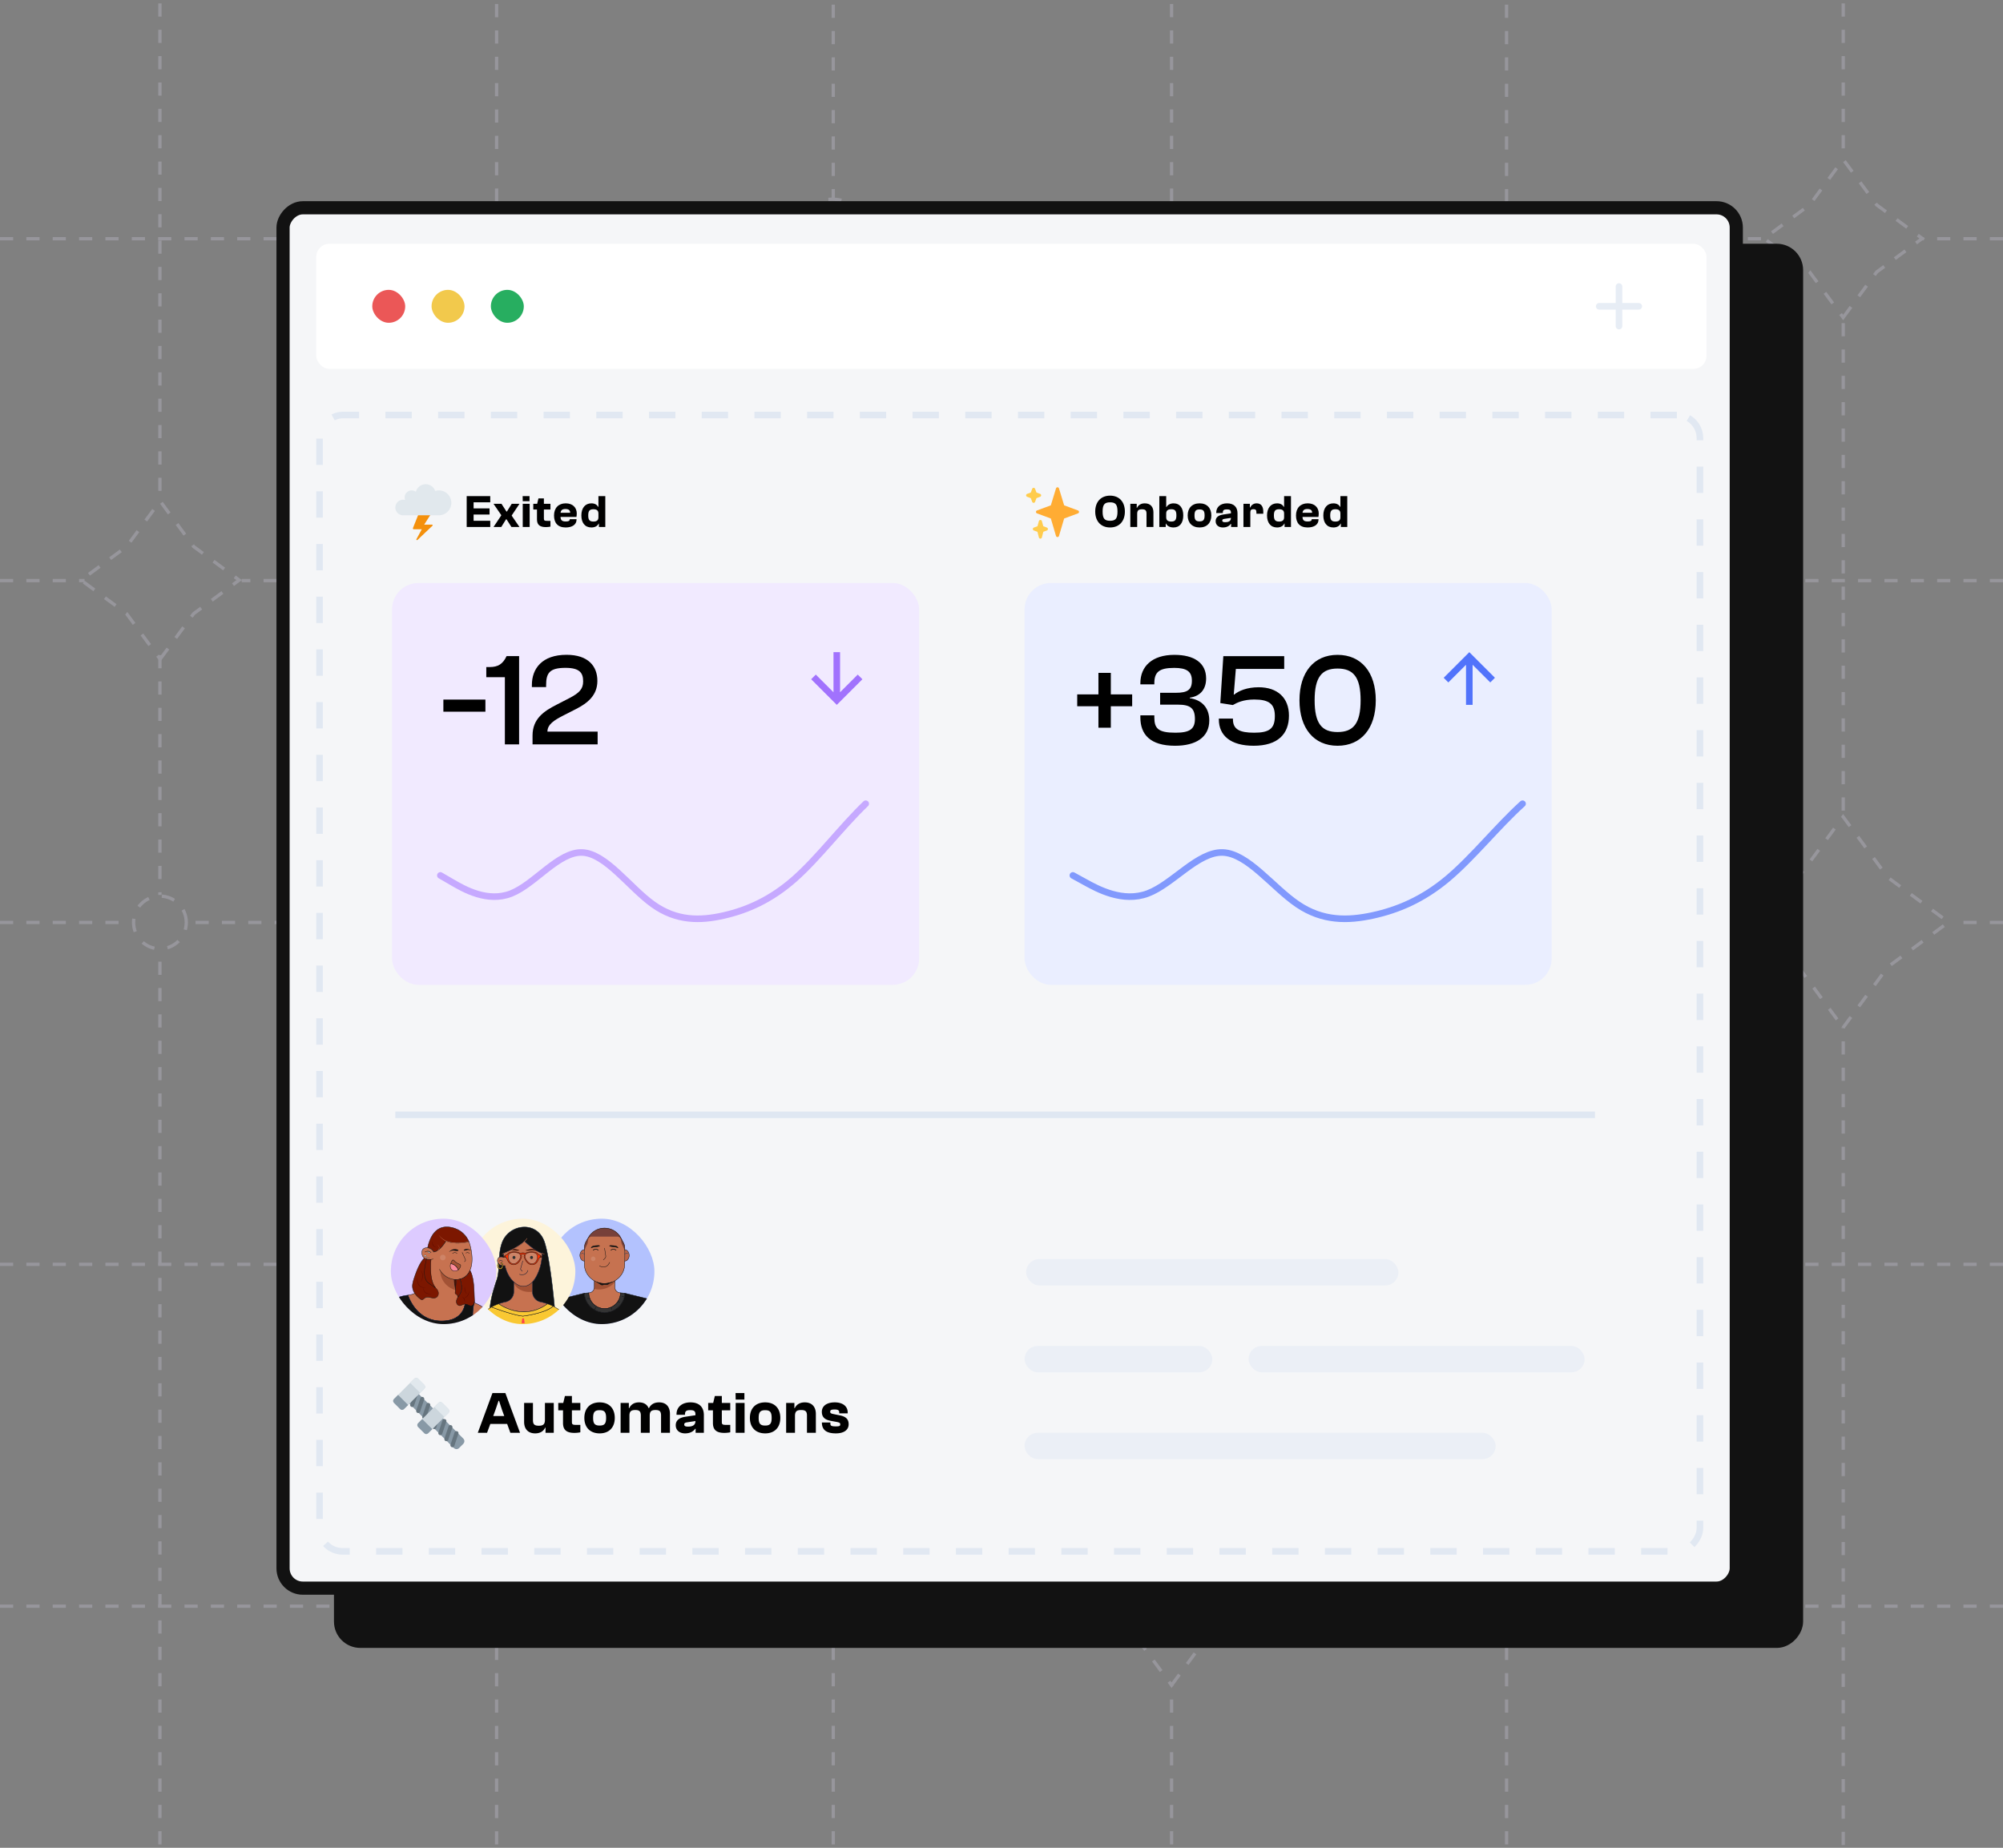 <svg xmlns="http://www.w3.org/2000/svg" xmlns:xlink="http://www.w3.org/1999/xlink" width="608" height="561" fill="none" xmlns:v="https://vecta.io/nano"><rect width="100%" height="100%" fill="#808080" stroke="none"/><style><![CDATA[.B{stroke-linecap:round}.C{stroke-linejoin:round}.D{stroke:#121212}.E{stroke-miterlimit:10}.F{fill:#121212}.G{stroke-width:.12}.H{fill:#fff}.I{stroke:#001432}.J{stroke-width:.121}.K{fill:#c77250}.L{fill:#7c1700}.M{stroke-width:2}.N{stroke-width:.123}.O{fill:#8899a6}.P{fill:#e1e8ed}.Q{fill:#a35235}.R{fill:#f9c833}]]></style><g stroke="#97969c" stroke-dasharray="4 4"><path d="M559.504-30.96v78.64m0 544.473v-280.31m0-65.742V97.883M457.312-30.583l.001 402.045m0 220.516V396.135M355.621-30.772v164.794m0 457.954V510.73m0-293.993V461.13M252.93-30.583V60.16m0 531.811V84.463M150.739-30.77l-.001 373.693m0 249.057V425.995M48.547-30.962v183.828m0 439.102V288.95m0-90.065v72.831"/><path d="M0 487.649h330.227m277.773 0H379.607M0 383.856h112.263m495.737 0H469.346m-278.878 0h254.206M0 176.271h25.672m582.328 0H396.708m-80.708 0H73.358M0 280.063h39.48m568.521 0h-15.322m-65.324 0H57.12M0 72.478h239.558m368.442 0h-25.121m-48.339 0H265.522"/><use xlink:href="#D"/><path d="M559.48 96.396l10.183-13.818 13.817-10.182-13.817-10.182-10.183-13.818-10.182 13.818-13.818 10.182 13.818 10.182 10.182 13.818z"/><use xlink:href="#D" x="-307.019" y="-311.504"/><path d="M559.469 311.979l13.576-18.423 18.424-13.577-18.424-13.576-13.576-18.424-13.577 18.424-18.423 13.576 18.423 13.577 13.577 18.423zM150.754 423.886l16.97-23.03 23.03-16.97-23.03-16.971-16.97-23.029-16.971 23.029-23.029 16.971 23.029 16.97 16.971 23.03zm204.867-207.61l16.971-23.029 23.029-16.971-23.029-16.97-16.971-23.03-16.97 23.03-23.03 16.97 23.03 16.971 16.97 23.029z"/><circle r="12" transform="matrix(1 0 0 -1 457.246 383.856)"/><circle r="8" transform="matrix(1 0 0 -1 48.547 280.063)"/><circle r="12" transform="matrix(1 0 0 -1 252.598 72.478)"/></g><g transform="matrix(-1 0 0 1 543.328 74.001)"><rect x="-2" y="2" width="441.955" height="422.315" rx="6" class="F"/><rect x="-2" y="2" width="441.955" height="422.315" rx="6" stroke-width="4" class="D"/></g><g transform="matrix(-1 0 0 1 525.039 61.082)"><rect x="-2" y="2" width="441.12" height="419.085" rx="6" fill="#f5f6f8"/><rect x="-2" y="2" width="441.12" height="419.085" rx="6" stroke-width="4" class="D"/></g><rect x="96" y="74" width="422" height="38" rx="4" class="H"/><rect x="113" y="88" width="10" height="10" rx="5" fill="#eb5757"/><rect x="131" y="88" width="10" height="10" rx="5" fill="#f2c94c"/><rect x="149" y="88" width="10" height="10" rx="5" fill="#27ae60"/><g fill="#e7edf5"><path d="M492.438 87a1 1 0 1 0-2 0h2zm-2 12a1 1 0 1 0 2 0h-2zm0-12v12h2V87h-2z"/><path d="M497.437 94a1 1 0 1 0 .001-2l-.001 2zm-11.999-2a1 1 0 1 0-.001 2l.001-2zm12 0h-12l-.001 2h12l.001-2z"/></g><rect x="-1" y="1" width="419" height="345" rx="7" transform="matrix(-1 0 0 1 515 125)" fill="#f5f6f8"/><path d="M147.844 435l.99-2.682h5.112l.972 2.682h2.934l-4.446-12.06h-3.924L145.036 435h2.808zm2.556-6.966l.918-2.718h.18l.882 2.718.684 1.872h-3.348l.684-1.872zm12.059 7.146c1.584 0 2.538-.72 3.042-1.764h.09V435h2.502v-9.054h-2.682v5.13c0 1.368-.558 1.782-1.854 1.782-1.35 0-1.782-.45-1.782-1.71v-5.202h-2.682v5.742c0 1.926.99 3.492 3.366 3.492zm11.934-.144a9.52 9.52 0 0 0 1.764-.18v-2.25h-1.116c-1.17 0-1.44-.09-1.44-.882v-3.546h2.556v-2.232h-2.556v-2.106h-2.124l-.504 2.106h-1.512v2.232h1.44v3.852c0 2.142 1.134 3.006 3.492 3.006zm7.627.144c2.898 0 4.59-1.836 4.59-4.698 0-2.88-1.692-4.716-4.59-4.716-2.916 0-4.644 1.836-4.644 4.716 0 2.862 1.728 4.698 4.644 4.698zm0-2.376c-1.476 0-1.98-.576-1.98-2.322 0-1.764.504-2.34 1.98-2.34 1.458 0 1.962.576 1.962 2.34 0 1.746-.504 2.322-1.962 2.322zm9.045 2.196v-5.238c0-1.278.54-1.674 1.764-1.674 1.296 0 1.692.45 1.692 1.71V435h2.7v-5.202c0-1.314.522-1.71 1.746-1.71 1.314 0 1.692.45 1.692 1.71V435h2.7v-5.742c0-1.926-.954-3.492-3.294-3.492-1.674 0-2.574.774-3.078 1.764h-.09c-.45-1.062-1.386-1.764-2.934-1.764s-2.484.738-2.97 1.764h-.108v-1.584h-2.502V435h2.682zm16.901.18c1.674 0 2.592-.738 3.078-1.404h.108V435h2.502v-5.364c0-2.412-1.404-3.87-4.068-3.87-2.556 0-4.23 1.422-4.23 3.582v.198h2.574v-.198c0-.918.432-1.224 1.53-1.224 1.062 0 1.638.198 1.638 1.26v.288l-3.096.468c-1.872.288-2.88 1.152-2.88 2.556 0 1.638 1.242 2.484 2.844 2.484zm-.27-2.7c0-.378.252-.558.81-.648l2.592-.396c0 1.404-1.134 1.692-2.232 1.692-.792 0-1.17-.162-1.17-.648zm12.204 2.556a9.52 9.52 0 0 0 1.764-.18v-2.25h-1.116c-1.17 0-1.44-.09-1.44-.882v-3.546h2.556v-2.232h-2.556v-2.106h-2.124l-.504 2.106h-1.512v2.232h1.44v3.852c0 2.142 1.134 3.006 3.492 3.006zm6.057-10.116v-1.98h-2.682l.036 1.98h2.646zm.054 10.08v-9.054h-2.7V435h2.7zm6.258.18c2.898 0 4.59-1.836 4.59-4.698 0-2.88-1.692-4.716-4.59-4.716-2.916 0-4.644 1.836-4.644 4.716 0 2.862 1.728 4.698 4.644 4.698zm0-2.376c-1.476 0-1.98-.576-1.98-2.322 0-1.764.504-2.34 1.98-2.34 1.458 0 1.962.576 1.962 2.34 0 1.746-.504 2.322-1.962 2.322zm9.044 2.196v-5.13c0-1.368.558-1.782 1.854-1.782 1.368 0 1.782.45 1.782 1.71V435h2.7v-5.742c0-1.926-1.008-3.492-3.366-3.492-1.584 0-2.556.738-3.042 1.764h-.108v-1.584h-2.502V435h2.682zm12.401.18c2.502 0 3.888-1.08 3.888-2.772 0-1.476-.792-2.34-2.7-2.7l-1.656-.342c-1.08-.216-1.242-.342-1.242-.774s.252-.666 1.332-.666c1.152 0 1.404.324 1.404.918v.252h2.574v-.252c0-2.034-1.692-3.078-3.906-3.078-2.574 0-3.942 1.188-3.942 2.862s.972 2.43 2.754 2.754l1.368.252c1.206.216 1.458.324 1.458.81 0 .45-.18.612-1.278.612-1.314 0-1.71-.144-1.71-.81v-.378h-2.574v.054c0 2.196 1.386 3.258 4.23 3.258z" fill="#000"/><path d="M140.605 436.728l-15.494-15.494-2.877 2.877 15.494 15.494c.038.037.375.361.851.361.29 0 .568-.125.804-.361l1.222-1.222c.332-.333.607-1.048 0-1.655z" class="O"/><path d="M137.333 439.389c-.063 0-.129-.01-.193-.032a.61.61 0 0 1-.386-.773l1.222-3.666a.61.61 0 0 1 1.159.386l-1.222 3.667a.61.61 0 0 1-.58.418zm-1.833-1.833a.62.62 0 0 1-.193-.032.61.61 0 0 1-.386-.773l1.222-3.667a.61.61 0 1 1 1.159.387l-1.222 3.667a.61.61 0 0 1-.58.418zm-1.833-1.834a.63.63 0 0 1-.194-.031.61.61 0 0 1-.386-.773l1.222-3.667a.61.61 0 1 1 1.16.387l-1.223 3.666a.61.61 0 0 1-.579.418zm-1.834-1.833c-.063 0-.129-.01-.193-.032a.61.61 0 0 1-.386-.773l1.222-3.666a.61.61 0 0 1 1.159.386l-1.222 3.667a.61.61 0 0 1-.58.418zm-3.055-3.055a.62.62 0 0 1-.193-.032.61.61 0 0 1-.387-.773l1.223-3.667a.61.61 0 1 1 1.159.387l-1.222 3.667a.61.61 0 0 1-.58.418zM126.944 429c-.063 0-.129-.01-.193-.032a.61.61 0 0 1-.386-.773l1.222-3.666a.61.61 0 1 1 1.159.387l-1.222 3.666a.61.61 0 0 1-.58.418zm-1.833-1.833a.62.62 0 0 1-.193-.032.61.61 0 0 1-.386-.773l1.222-3.667a.61.61 0 1 1 1.159.387l-1.222 3.667a.61.61 0 0 1-.58.418z" fill="#66757f"/><path d="M126.944 433.278s-.611-.611 0-1.222l6.112-6.112s.611-.611 1.222 0l1.833 1.834s.611.611 0 1.222L130 435.111s-.611.611-1.222 0l-1.834-1.833z" fill="#ccd6dd"/><use xlink:href="#E" class="O"/><use xlink:href="#F" class="P"/><path d="M119.611 425.945s-.611-.611 0-1.222l6.112-6.112s.611-.611 1.222 0l1.833 1.834s.611.611 0 1.222l-6.111 6.111s-.611.611-1.222 0l-1.834-1.833z" fill="#ccd6dd"/><use xlink:href="#E" x="-7.333" y="-7.333" class="O"/><use xlink:href="#F" x="-7.333" y="-7.333" class="P"/><path stroke="#dfe7f2" d="M120 338.469h364.145" class="M"/><g clip-path="url(#A)"><rect x="166.645" y="370" width="32" height="32" rx="16" fill="#b3c2fe"/><g fill="#bd6446"><path d="M177.376 379.406v3.456c-.74 0-1.345-.778-1.345-1.728s.605-1.728 1.345-1.728zm13.601 1.728v.074.037.049.05.049c0 .012 0 .037-.012.049 0 .013 0 .037-.013.05 0 .012 0 .037-.012.049v.025c0 .024-.012.037-.012.061s-.013.038-.013.062-.012.037-.012.062c0 .012-.012.037-.012.049 0 .025-.013.037-.013.05-.012.037-.024.074-.049.111-.012.012-.012.037-.025.049a1.6 1.6 0 0 1-.247.395l-.037.037-.061.062-.087.086c-.012.012-.024.012-.024.025-.025.012-.037.037-.062.049l-.012.013c-.013.012-.037.024-.05.037s-.024.012-.049.024c-.012.013-.025.013-.049.025l-.186.074c-.012 0-.024.012-.037.012-.024 0-.049.013-.061.013s-.037.012-.05.012h-.024-.062-.037-.025-.012l.012-2.073v-1.37h.037.037.037.037c.05.012.087.012.136.024.012 0 .012 0 .025.013.012 0 .024.012.024.012.013 0 .013 0 .025.012.012 0 .012.013.025.013.024.012.049.024.061.024.025.013.037.025.062.025.025.012.037.025.062.037s.037.025.062.037c.037.025.074.062.111.087l.049.049.037.037.037.037c.025.025.037.037.049.062l.112.16c.012.012.024.025.024.049.099.173.185.371.222.581 0 .024.013.049.013.086 0 .012 0 .025.012.049 0 .013 0 .037.012.05 0 .024.013.061.013.086a.16.16 0 0 0 .012.074v.074c0-.012 0 .012 0 .025z"/></g><path d="M188.348 392.501c-.024 2.653-2.172 4.788-4.825 4.788s-4.801-2.135-4.826-4.788c.469 0 .901-.198 1.21-.506a1.79 1.79 0 0 0 .432-.716c.049-.161.074-.321.074-.506v-3.703h6.22v3.703c0 .962.765 1.728 1.715 1.728z" fill="#c67250"/><path d="M186.633 387.095v2.172a6.22 6.22 0 0 1-4.789 2.21 6.18 6.18 0 0 1-1.518-.185c.05-.161.074-.321.074-.506v-3.703h6.233v.012z" fill="#a15235"/><path d="M188.62 376.111c.556 1.185 1.049 1.555 1.049 2.962v.334 1.37l-.012 2.073-.012.913c0 2.16-1.21 4.061-3.012 5.085-.296.173-.605.308-.925.432-.605.222-1.235.345-1.901.382l-.296.013a6.18 6.18 0 0 1-2.358-.457c-.259-.099-.506-.222-.74-.358-1.814-1.024-3.036-2.925-3.036-5.097v-.913-3.456-.321c0-1.616.58-2.184 1.185-3.295.987-1.814 2.888-2.937 4.949-2.937l1.592.234c.062.025.123.037.185.062a5.53 5.53 0 0 1 1.246.592l.087.05.16.111c.05.037.111.074.161.123.21.161.407.334.592.531l.074.074c.05.049.087.099.136.148a4.4 4.4 0 0 1 .37.469l.173.247.333.629z" fill="#c67250"/><path d="M189.656 379.073v.333.408c-.173-.469-.543-1.494-.839-1.988-.21-.37-.234-.962-.346-1.481-.111-.53-.58-.913-1.11-.913h-7.714c-.543 0-1.012.383-1.111.913-.111.519-.123 1.111-.345 1.481-.272.469-.63 1.407-.802 1.901v-.666c0-1.617.58-2.185 1.184-3.296.988-1.814 2.888-2.937 4.949-2.937a5.64 5.64 0 0 1 3.037.889c.888.567 1.616 1.382 2.085 2.382.531 1.197 1.012 1.567 1.012 2.974z" fill="#77403a"/><g stroke="#fdbfd9" class="B C E N"><path d="M177.377 380.813s-.58-.691-.963-.098m13.231.098s.419-.728.999-.173"/></g><g class="F"><use xlink:href="#G"/><use xlink:href="#H"/></g><use xlink:href="#I" fill="#333"/><g stroke="#333" class="B C E N"><path d="M178.216 394.216s.333.099.765-.099m6.467 2.789s.321.42.222.667m1.937-2.48s.05.234.531.333m1.371-1.667s-.383-.197-.716-.099m-8.517 3.925s.482-.234.63-.666"/></g><use xlink:href="#J" class="F"/><path d="M180.031 379.542s.79-.593 1.58 0" class="B C D N"/><path d="M185.017 378.234c-.013.098.493.247 1.135.321.482.061 1.037.037 1.444.333-.222-.593-.851-.642-1.407-.704-.629-.074-1.16-.061-1.172.05z" class="F"/><g class="C D N"><path d="M187.004 379.542s-.79-.593-1.58 0" class="B"/><path d="M189.657 379.407v1.37l-.013 2.073-.012.913c0 3.258-2.74 5.912-6.134 5.912-3.382 0-6.134-2.641-6.134-5.912v-4.69c0-1.616.58-2.184 1.185-3.295.987-1.814 2.888-2.937 4.949-2.937 2.197 0 4.184 1.271 5.11 3.258.555 1.185 1.049 1.555 1.049 2.962v.346z"/><g class="B"><path d="M177.376 382.862c-.74 0-1.345-.778-1.345-1.728s.605-1.728 1.345-1.728m.001 1.407s-.58-.691-.963-.098m13.231 2.147c.74 0 1.345-.778 1.345-1.728s-.605-1.728-1.345-1.728"/><path d="M189.645 380.813s.419-.728.999-.173m-7.134-1.678l.333 2.16c.099.296.025.629-.185.864l-.506.53m-1.184 1.815s2.061 1.234 3.085-1.074"/></g><use xlink:href="#G"/><path d="M186.633 388.86v1.938a1.71 1.71 0 0 0 1.715 1.715c-.024 2.654-2.172 4.789-4.825 4.789s-4.801-2.135-4.826-4.789a1.71 1.71 0 0 0 1.716-1.715v-1.925" class="B"/><use xlink:href="#H"/><use xlink:href="#I"/><g class="B"><path d="M178.216 394.217s.333.099.765-.099m6.467 2.789s.321.42.222.667m1.937-2.481s.05.234.531.333m1.371-1.666s-.383-.197-.716-.099m-8.517 3.924s.482-.234.63-.666"/></g><use xlink:href="#J"/><path d="M180.031 379.542s.79-.593 1.58 0" class="B"/><path d="M185.016 378.234c-.012.098.494.247 1.135.321.482.061 1.037.037 1.444.333-.222-.593-.851-.642-1.407-.704-.629-.074-1.16-.061-1.172.05z"/><path d="M187.003 379.542s-.79-.593-1.58 0" class="B"/></g><path opacity=".13" d="M180.055 382.861a.68.68 0 0 0 .679-.678.68.68 0 0 0-.679-.679.68.68 0 0 0-.679.679.68.68 0 0 0 .679.678z" class="H"/></g><g clip-path="url(#B)"><rect x="142.645" y="370" width="32" height="32" rx="16" fill="#fdf4db"/><path d="M168.323 396.788l-.436-.218c-.593-.29-1.15-.521-1.683-.714-.763-.267-1.454-.461-2.059-.582-1.466-.29-2.52-1.586-2.52-3.088v-2.992c.666-.69 1.018-1.381 1.018-1.381s1.938-3.101 1.889-7.17l-.073-.134c-1.707-.642-3.645-2.228-4.614-3.076l-.618-.569c-.194.193-.412.375-.642.557-1.841 1.477-4.506 2.64-5.632 3.101l-.097.121s-.218 5.499 3.101 8.551v2.992c0 1.502-1.054 2.798-2.52 3.088-.605.121-1.296.303-2.059.582a16.97 16.97 0 0 0-2.168.957l-.484.266c.024-.388.254-3.44 2.047-8.479 1.078-3.003.242-7.352 1.574-11.191 2.047-5.887 10.792-7.001 12.972-.194 1.72 5.293 2.932 18.689 3.004 19.573z" class="C F I J"/><use xlink:href="#K" class="K"/><path d="M156.15 389.92c.484.824 1.986 2.641 5.462 2.277v-3.004s-1.102 1.321-2.737 1.345c0 0-1.538-.012-2.919-1.345 0 .255.073.509.194.727z" class="Q"/><g class="C I J"><use xlink:href="#K"/><path d="M162.643 387.813s-.364.691-1.018 1.381c-1.066 1.102-2.895 2.192-5.232.363l-.436-.363c-1.514-1.393-2.29-3.282-2.689-4.942-.206.024-.4.024-.582.012-.097-.012-.194-.012-.29-.036-.424-.073-.739-.242-.969-.46-.073-.073-.146-.158-.194-.243-.267-.411-.291-.908-.146-1.271.424-1.09 1.745-.509 1.805-.485l-.036-1.138a.94.94 0 0 0 .097-.122c1.126-.46 3.791-1.635 5.632-3.1l.642-.557.618.569c.969.86 2.907 2.447 4.614 3.076.037.085.073.134.073.134.048 4.081-1.889 7.182-1.889 7.182z" class="K"/></g><g fill="#a82200" class="D E J"><path d="M153.449 381.696l-.557.085-.037-.375.509-.158v.388l.085.048zm11.094-.29l-.036.375-.569-.085.012-.012.084-.048v-.388l.509.158z"/></g><path d="M164.035 381.261c0-.085-.061-.158-.133-.182l-.4-.121s-.388-.63-1.018-.775c-.617-.146-2.107-.279-3.028.339-.29-.134-.545-.17-.763-.158-.218-.012-.472.024-.763.158-.932-.618-2.41-.485-3.028-.339-.63.145-1.017.775-1.017.775l-.388.109c-.085.024-.145.097-.133.181v.388l.085.049.012.012a1.02 1.02 0 0 1 .448.533c.218.593.787 1.744 1.974 1.744 1.538 0 2.241-1.72 2.447-2.374.036-.109.012-.243-.061-.327 0-.012-.012-.012-.012-.025-.097-.133-.036-.314.097-.399.036-.024.085-.037.133-.037h.448a.25.25 0 0 1 .134.037c.133.072.194.254.097.399 0 .013-.012.013-.012.025-.073.084-.097.218-.061.327.206.654.908 2.374 2.447 2.374 1.187 0 1.756-1.151 1.974-1.744a1.07 1.07 0 0 1 .448-.533l.012-.012.085-.049-.024-.375zm-6.081.472c-.145.727-1.259 2.374-2.567 1.841-.921-.375-1.091-1.405-1.127-1.998a1.18 1.18 0 0 1 .8-1.175c.472-.158 1.09-.146 1.671-.073 1.078.145 1.369.678 1.223 1.405zm5.16-.157c-.024.593-.206 1.635-1.114 1.998-1.308.533-2.423-1.114-2.568-1.841s.145-1.26 1.211-1.405c.582-.085 1.199-.085 1.672.073.509.169.823.654.799 1.175z" fill="#ff3000" class="D E J"/><path d="M155.047 379.577c.545-.194 1.853.315 2.652.024 0 0-.956-.412-1.938-.4l-.714.376z" fill="#380e03"/><g class="J"><path d="M151.571 382.847s.388-.388 1.018.097" class="B C I"/><g class="E"><path d="M152.685 384.252v.012c-.012.582-.375 1.054-.836 1.054s-.835-.472-.835-1.066c0-.278.084-.52.218-.714.048.085.121.157.193.242a1.02 1.02 0 0 0-.121.472c0 .424.255.776.545.776s.545-.352.545-.776v-.012a.95.95 0 0 0-.072-.375c-.049-.121-.133-.218-.23-.303-.073-.061-.109-.158-.037-.23.073-.061.158-.037.23.012.085.06.158.145.206.23.073.097.121.218.146.339.036.109.048.23.048.339z" class="D R"/><g stroke="#d20023"><path d="M148.726 397.079v.049m19.608-.291v-.049"/></g></g><path d="M165.21 380.728c-.242-.049-.485-.121-.751-.218" stroke="#c77250" class="B C"/><g class="E"><path d="M173.846 404.031s-14.402 9.739-30.111 0c-.073-.787.06-1.55.266-2.192.352-1.09 1.018-2.059 1.902-2.798.957-.799 2.41-1.708 3.319-2.228.121.048 6.032 2.349 9.484 2.773 0 0 6.843-.835 9.193-3.016 1.042.557 2.616 1.502 3.73 2.423 1.115.908 1.878 2.18 2.156 3.585.073.46.109.945.061 1.453z" class="D R"/><g stroke="#d20023"><path d="M149.258 396.788c-.012.012-.024.012-.036.024m18.665-.241l-.073-.037"/></g></g><g class="B C I"><path d="M158.693 382.823l-.666 2.362a.28.28 0 0 0 .049.242l.448.521m-.823.944s1.938.678 2.532-1.187"/></g></g><g class="F"><use xlink:href="#L"/><path d="M161.347 382.266c.247 0 .448-.217.448-.485s-.201-.484-.448-.484-.449.217-.449.484.201.485.449.485z"/></g><path d="M167.886 396.57c-2.362 2.18-9.193 3.016-9.193 3.016-3.452-.424-9.363-2.725-9.484-2.774.012-.012.024-.012.036-.024.751-.387 1.466-.702 2.132-.933.073.061 7.352 5.439 14.825 0 .509.182 1.042.4 1.599.667a.77.77 0 0 0 .085.048z" class="D E J R"/><path d="M159.251 401.73h-.921l.206-1.454h.509l.206 1.454z" fill="#ff404c"/><path d="M159.493 379.601s1.224-.376 1.902-.4 1.453.424 1.72.8c0 0-.182-.255-1.127-.4-.884-.146-1.853.278-2.495 0z" fill="#380e03"/><g class="H"><path opacity=".13" d="M157.954 381.733c-.145.727-1.259 2.374-2.568 1.841-.92-.376-1.09-1.405-1.126-1.999a1.18 1.18 0 0 1 .799-1.174c.473-.158 1.091-.146 1.672-.073 1.078.145 1.369.678 1.223 1.405zm5.16-.157c-.024.593-.205 1.635-1.114 1.998-1.308.533-2.422-1.114-2.568-1.841s.146-1.26 1.212-1.405c.581-.085 1.199-.085 1.671.073.509.169.824.654.799 1.175z"/></g><path d="M152.431 380.727s5.789-2.144 7.546-4.736" stroke="#c77250" class="B C J"/></g><g clip-path="url(#C)"><rect x="118.645" y="370" width="32" height="32" rx="16" fill="#ddcbff"/><g class="D G"><path d="M142.351 376.995c-.879.217-4.311.939-6.937-.193-.168.289-2.047 3.312-3.781 3.312 0 0-.386-1.072-1.843-1.301 1.481-6.648 5.287-6.864 8.178-5.913 1.999.65 3.588 2.168 4.383 4.095z" class="E L"/><g class="C K"><path d="M142.351 376.995l.289.855c.675 2.493 1.168 6.01-.313 8.49-.301.494-.674.916-1.12 1.241a4.52 4.52 0 0 1-1.566.759c-.59.156-1.228.192-1.866.096l.156 1.626c.133 1.216.639 2.324 1.421 3.191.53.591 1.181 1.072 1.927 1.397 0 .217-.012.687-.108 1.265-.349 1.951-1.77 5.215-7.31 5.143-7.094-.085-9.611-6.564-10.045-7.841h.037a6.05 6.05 0 0 0 2.119-.602c1.542-.759 2.734-2.168 3.18-3.902l.096-.385 1.529-5.974c-.349.036-.794.048-1.216-.048-.241-.06-.482-.145-.698-.289-.398-.265-.711-.711-.783-1.433-.157-1.506.843-1.795 1.674-1.771 1.457.229 1.854 1.289 1.854 1.289 1.735 0 3.614-3.035 3.782-3.312 2.638 1.144 6.082.422 6.961.205z"/></g></g><g class="I C G K"><path d="M152.179 405.755c-1.975 1.072-3.914 1.975-5.793 2.71-3.986-5.829-2.842-11.526-2.457-12.959 3.939 1.469 6.925 4.793 7.925 8.924l.325 1.325zm-32.337 3.817c-4.95-1.65-7.768-3.818-7.768-3.818l1.494-4.408c.758-2.252 2.155-4.167 3.938-5.576a12.22 12.22 0 0 1 3.468-1.915c.458 1.446 2.481 8.997-1.132 15.717z"/></g><path d="M131.477 382.246s-.277.084-.687.121" class="B C D G"/><path d="M146.385 408.464c-11.212 4.408-20.473 3.132-26.543 1.108 3.613-6.72 1.577-14.271 1.144-15.716a12.37 12.37 0 0 1 2.842-.627c.434 1.289 2.951 7.756 10.044 7.841 7.19.084 7.431-5.456 7.419-6.419a5.3 5.3 0 0 0 .759.277l.867.24a12.61 12.61 0 0 1 1.012.326c-.386 1.445-1.53 7.141 2.456 12.97z" class="C F G I"/><path d="M127.971 394.579c-.156-.036-.277-.121-.397-.205-.675-.506-1.253-1.084-1.65-1.698-.41-.614-.651-1.253-.711-1.891-.084-.951.229-1.927.482-2.71.59-1.806 1.77-4.974 3.083-6.033l.036-.024.109.06c.108.072.349.217.626.253l.072.108c-.108.422-1.048 4.227-.325 5.889a2.71 2.71 0 0 0 .927 1.169l1.566 1.144c.662.481 1.06.975 1.216 1.505.193.614.012 1.433-.614 1.758-.229.121-.47.169-.747.169-.313 0-.638-.072-.951-.144l-.518-.109-.325-.024c-.325 0-.638.084-.903.241-.097.06-.181.132-.265.217-.169.156-.35.325-.614.325h-.097z" class="L"/><path d="M128.839 382.077c.036 0 .337.241.722.302.024 0 .024.024.024.036-.096.397-1.048 4.239-.325 5.937.205.47.506.879.951 1.192l1.566 1.145c.518.385 1.012.867 1.204 1.481s-.012 1.397-.578 1.686c-.24.12-.481.169-.722.169-.482 0-.976-.169-1.457-.253l-.338-.024c-.325 0-.65.072-.939.24s-.482.53-.843.53c-.036 0-.072 0-.121-.012-.132-.024-.252-.108-.373-.192-.614-.458-1.204-1.024-1.638-1.687-.373-.566-.638-1.192-.698-1.866-.085-.916.192-1.819.481-2.686.699-2.083 1.843-4.998 3.084-5.998zm0-.12h-.049l-.036.036c-1.325 1.072-2.517 4.264-3.107 6.07-.253.783-.578 1.77-.494 2.734.06.65.301 1.289.711 1.915.409.614.987 1.204 1.674 1.71.12.096.253.181.421.217.049.012.097.012.145.012.277 0 .482-.181.65-.337a1.26 1.26 0 0 1 .253-.205 1.75 1.75 0 0 1 .867-.229c.109 0 .205.012.313.024.169.024.338.06.506.108.313.073.639.145.964.145.289 0 .542-.06.77-.181.651-.337.844-1.192.639-1.83-.169-.542-.578-1.048-1.241-1.542l-1.565-1.144c-.398-.289-.711-.674-.904-1.144-.71-1.65.217-5.432.326-5.853l.012-.048-.037-.073c-.024-.036-.06-.06-.108-.072a1.65 1.65 0 0 1-.614-.253c-.036-.036-.06-.06-.096-.06z" class="F"/><g class="D E G"><path d="M138.353 391.507c0 .073.072.422.072.494-.168-.446-.433-1.445-.481-1.927l-.157-1.626.566.048c.253.88.012 2.072 0 3.011z" fill="#4a1305"/><g class="L"><path d="M143.893 395.758c-.145.349-.446.662-.831.699-.325.036-.638-.121-.927-.253-.301-.145-.639-.253-.964-.265-.096 0-.18 0-.277.024-.482.084-.903.469-1.397.433-.506-.036-.903-.53-.951-1.035-.06-.506.144-1.012.409-1.446.06-.108.133-.216.205-.325l.205-.313a4.66 4.66 0 0 0 .385-.674 5.75 5.75 0 0 0 .217-.578c0-.012.012-.024.012-.037.301-1.144.036-2.408-.313-3.576-.012-.024-.012-.049-.024-.073.566-.096 2.228-.686 3.023-2.661 1.3 2.216 1.24 6.395 1.36 8.96.025.373.013.771-.132 1.12z"/><path d="M139.641 388.34c.012.024.012.048.024.072-.024-.048-.024-.072-.024-.072z"/></g></g><path d="M144.025 395.168l-.096.337" class="B C G I"/><path d="M132.102 390.93c-.013 0-.025 0-.037-.012l-1.047-.735-.843-.59c-.422-.301-.747-.711-.964-1.229-.735-1.722-.181-4.179.181-5.792l.048-.229.819.024.53-.024c.06.132-.651 6.058 1.361 8.478.024.024.024.061 0 .085-.012.012-.036.024-.048.024z" class="L"/><path d="M129.488 382.367c.241.06.506.072.759.072l.53-.024s-.735 5.985 1.313 8.454l-1.891-1.325c-.446-.313-.747-.722-.952-1.192-.758-1.782-.12-4.384.241-5.985zm0-.121c-.024 0-.048.012-.06.024-.024.012-.048.048-.048.072l-.048.229c-.374 1.626-.928 4.095-.181 5.829a2.91 2.91 0 0 0 .988 1.253l.831.578 1.059.747c.025.012.049.024.073.024.036 0 .06-.012.084-.036.036-.049.048-.109 0-.157-1.999-2.409-1.289-8.31-1.289-8.37 0-.036-.012-.072-.036-.097s-.048-.036-.084-.036h-.012c-.121.012-.301.024-.518.024-.277 0-.53-.024-.735-.072 0-.012-.012-.012-.024-.012z" class="F"/><g fill="#590600"><path d="M126.683 387.762c-.036.807.024 1.674.506 2.336.217.337.566.578.952.687.385.132.794.12 1.216.108-.41.06-.831.096-1.228-.036a1.78 1.78 0 0 1-1.036-.687c-.47-.71-.554-1.601-.41-2.408z"/><path d="M128.464 390.905c.072.627.301 1.277.855 1.59.253.169.566.265.867.289.314.024.627 0 .952-.024-.313.072-.626.132-.952.108s-.65-.096-.927-.277c-.566-.373-.831-1.059-.795-1.686zm11.768 2.854c.35.06.627.361.771.674.121.337.145.699.048 1.036-.012-.349-.012-.687-.168-1-.109-.301-.349-.554-.651-.71z"/><path d="M140.786 394.181c.422-.217.855-.458 1.108-.855.301-.374.398-.843.446-1.325a2.14 2.14 0 0 1-.35 1.397c-.301.385-.734.662-1.204.783zm.963-1.289a2.4 2.4 0 0 1-.627-2.384 3.39 3.39 0 0 0 .627 2.384zm-14.128-3.686c.398-.505.59-1.144.602-1.782.036-.626-.132-1.289-.59-1.746.542.385.711 1.12.711 1.758-.048.638-.241 1.313-.723 1.77z"/></g><g class="K"><path d="M132.489 377.754c.386.181.771.494.855.951.036.229-.012.458-.108.663s-.241.373-.397.542l-.085-.085c.301-.289.578-.674.53-1.108s-.409-.77-.795-.963zm9.828-.698c-.819.216-1.65.337-2.493.397s-1.686.06-2.529-.06-1.662-.374-2.397-.807c-.734-.422-1.361-1.036-1.77-1.771.927 1.434 2.553 2.216 4.191 2.397 1.65.241 3.336.084 4.974-.265l.024.109z"/></g><path d="M131.223 376.79c.012.422.061.855.289 1.216a1.37 1.37 0 0 0 .976.699c-.446.036-.855-.277-1.084-.638a1.97 1.97 0 0 1-.181-1.277z" fill="#590600"/><g class="F"><path d="M136.27 380.114s1.156-1.445 2.806-.626c0 0 .554.566-1.409.18 0 0-.482-.108-1.397.446zm6.707-.421s-.987-.988-2.155-.241c0 0-.374.47 1.072.024-.013 0 .349-.12 1.083.217z"/></g><g class="D G"><path d="M140.279 380.21l1.012 2.24a.37.37 0 0 1-.072.349l-.253.289" class="E"/><g class="C"><path d="M136.669 384.485c.024.482.265.964.674 1.217.53.349 1.277.228 1.783-.157 0 0-.482-1.578-2.313-1.927-.108.265-.156.554-.144.867z" fill="#fd8a9b"/><path d="M136.8 383.606c1.842.349 2.312 1.927 2.312 1.927.373-.289.602-.722.723-1.18.12-.47-.602-.602-.879-.759-.277-.144-.542-.337-.783-.542-.169-.144-.47-.614-.747-.506-.108.036-.169.133-.229.229-.024.072-.397.831-.397.831z" class="Q"/></g><g class="E"><path d="M137.342 380.547s.638-.566 1.433 0m2.613-.108s.65-.385 1.096.108"/></g></g><path opacity=".13" d="M134.415 382.643c.472 0 .855-.383.855-.855s-.383-.855-.855-.855-.855.382-.855.855.382.855.855.855z" class="H"/><use xlink:href="#M" fill="#bae2ff"/><g class="C D"><g class="B"><use xlink:href="#M" stroke-width=".06"/><path d="M128.995 380.114s.964-.675 1.855.156" class="G"/></g><g fill="#bae2ff" stroke-width=".06"><path d="M129.056 381.499a.23.23 0 0 0 .229-.229.23.23 0 0 0-.229-.229.23.23 0 0 0-.229.229.23.23 0 0 0 .229.229zm.541.422c.086 0 .157-.071.157-.157s-.071-.157-.157-.157-.157.071-.157.157.071.157.157.157zm.602.144c.06 0 .109-.048.109-.108s-.049-.108-.109-.108-.108.048-.108.108.048.108.108.108z"/></g></g><path d="M133.668 385.822s-.277 4.3 4.661 5.914c0 0-.506-.892-.554-3.3 0 0-2.373-.061-4.107-2.614z" class="Q"/><g class="D G"><path d="M133.391 385.389c1.216 2.107 2.974 2.842 4.383 3.047" class="B C"/><path d="M139.978 391.977c0 .012 0 .024-.012.036-.048.193-.121.398-.217.578-.181.41-.47.771-.699 1.157-.012.024-.048.06-.084.036-.012-.012-.012-.024-.012-.036-.06-.229-.084-.482-.253-.639-.168-.168-.457-.228-.53-.457-.024-.073-.024-.145-.012-.217.012-.145.024-.301.06-.446.061-.313.109-.566.061-.879-.036-.277.036-.59.072-.867.072-.59.157-1.192-.012-1.77a4.64 4.64 0 0 0 1.289-.145c.024.024.024.048.036.072.337 1.169.602 2.433.313 3.577z" class="E L"/></g></g><rect x="119" y="177" width="160" height="122" rx="8" fill="#f1eaff"/><path d="M133.667 265.782l3.587 2.082c3.586 2.082 10.759 6.246 17.932 3.399s14.346-12.705 21.519-12.445 14.346 10.638 21.519 15.764 14.346 4.999 21.519 3.355 14.346-4.806 21.519-11.162 14.346-15.905 21.519-22.759" stroke="#c6a9ff" class="B M"/><path d="M147.344 216.08v-3.68h-12.76v3.68h12.76zm10.228 9.92v-26.8h-3.8c-1.12 2.4-2.6 3.32-5.12 3.32h-1.04v3.08h5.64V226h4.32zm23.839 0v-3.88h-15.24c0-2.2 2.08-3.48 4.8-4.88l3.92-2c3.44-1.76 6.44-4.12 6.44-8.52 0-4.44-2.76-7.92-9.36-7.92-7.4 0-10.52 4.16-10.52 9.16v.64h4.32v-.56c0-3.68 1-5.28 5.88-5.28 4.44 0 5.36 1.64 5.36 4.12 0 2.28-1.16 3.48-4.04 5l-4.12 2.12c-3.76 1.92-7.2 4.24-7.2 9.32V226h19.76z" fill="#000"/><path d="M253 210.172V198h2v12.172l5.364-5.364 1.414 1.414L254 214l-7.778-7.778 1.414-1.414 5.364 5.364z" fill="#a172fd"/><rect x="311" y="177" width="160" height="122" rx="8" fill="#eaeeff"/><path d="M325.667 265.782l3.792 2.082c3.791 2.082 11.374 6.246 18.958 3.399s15.166-12.705 22.749-12.445 15.167 10.638 22.75 15.764 15.166 4.999 22.749 3.355 15.167-4.806 22.75-11.162 15.166-15.905 22.75-22.759" stroke="#8199fd" class="B M"/><path d="M337.184 220.935v-6.52h6.48v-3.6h-6.48v-6.52h-3.76v6.52h-6.44v3.6h6.44v6.52h3.76zm19.528 5.48c6.2 0 10.36-2.52 10.36-7.68 0-3.84-2.24-6.24-5.92-6.76v-.16c3.4-.48 4.96-2.76 4.96-5.84 0-4.68-3.6-7.16-9.64-7.16-6.72 0-10.32 3.48-10.32 8.6v.36h4.24v-.32c0-3.36 1.4-4.68 6.04-4.68 3.76 0 5.36 1.08 5.36 3.88s-1.36 3.68-4.88 3.68h-4.76v3.6h5.36c3.72 0 5.2 1 5.2 4.36 0 3.12-1.68 4.16-5.92 4.16-5.28 0-6.4-1.32-6.4-4.68v-.6h-4.24v.64c0 5.12 2.92 8.6 10.56 8.6zm23.822 0c7.4 0 10.72-3.6 10.72-9.16 0-5.4-3.48-8.6-9.2-8.6-3.52 0-6.04 1.08-7.44 2.24h-.12l.64-7.8h14.68v-3.88h-18.48l-.92 14.24 3.8.6c1.32-.76 3.24-1.68 6.52-1.68 4.52 0 6.24 1.4 6.24 5 0 3.76-1.56 5.08-6.28 5.08-4.44 0-6.44-1.04-6.44-4.04v-.24h-4.28v.24c0 4.92 3.6 8 10.56 8zm25.473 0c7.2 0 11.6-5.32 11.6-13.8s-4.4-13.8-11.6-13.8-11.56 5.32-11.56 13.8 4.36 13.8 11.56 13.8zm0-4.16c-4.76 0-6.96-2.56-6.96-9.64s2.2-9.64 6.96-9.64 7 2.56 7 9.64-2.24 9.64-7 9.64z" fill="#000"/><path d="M447 201.828V214h-2v-12.172l-5.364 5.364-1.414-1.414L446 198l7.778 7.778-1.414 1.414-5.364-5.364z" fill="#5173fb"/><path d="M148.812 160v-1.89h-5.054v-1.89h4.844v-1.876h-4.844v-1.834h5.054v-1.89h-7.154V160h7.154zm3.344 0l1.456-2.338h.14L155.25 160h2.436l-2.338-3.402v-.14l2.338-3.5h-2.352l-1.47 2.352h-.126l-1.512-2.352h-2.422l2.338 3.416v.126l-2.338 3.5h2.352zm8.578-7.84v-1.54h-2.086l.028 1.54h2.058zm.042 7.84v-7.042h-2.1V160h2.1zm4.937.028c.49 0 1.036-.07 1.372-.14v-1.75h-.868c-.91 0-1.12-.07-1.12-.686v-2.758h1.988v-1.736h-1.988v-1.638h-1.652l-.392 1.638h-1.176v1.736h1.12v2.996c0 1.666.882 2.338 2.716 2.338zm5.988.112c2.016 0 3.304-.882 3.304-2.38v-.14h-2.072v.084c0 .434-.364.616-1.204.616-1.148 0-1.54-.392-1.582-1.372h4.83c.042-.238.098-.644.098-1.036 0-1.834-1.246-3.094-3.36-3.094-2.198 0-3.542 1.428-3.542 3.682 0 2.226 1.106 3.64 3.528 3.64zm-.056-5.6c.98 0 1.456.406 1.414 1.134h-2.898c.084-.742.476-1.134 1.484-1.134zm7.878 5.6c1.036 0 1.834-.42 2.198-1.176h.07V160h1.946v-9.38h-2.086v3.262h-.084c-.322-.588-.966-1.064-2.044-1.064-1.918 0-3.052 1.442-3.052 3.668 0 2.212 1.064 3.654 3.052 3.654zm-.966-3.654c0-1.288.336-1.876 1.554-1.876.994 0 1.54.35 1.54 1.302v1.134c0 .952-.546 1.302-1.54 1.302-1.218 0-1.554-.588-1.554-1.862z" fill="#000"/><path d="M126.572 164c-.043 0-.086-.014-.122-.042-.074-.059-.096-.161-.053-.245l1.631-3.019h-2.398c-.082 0-.207-.015-.265-.14-.054-.115-.027-.224.022-.332l1.696-4.25c.037-.032 3.26.185 3.306.185s.086.014.121.043c.075.058.097.161.053.245l-1.802 2.833h2.376c.082 0 .155.051.185.128s.006.164-.057.218l-4.564 4.328c-.037.032-.083.048-.129.048z" fill="#f4900c"/><path d="M133.222 148.889c-.389 0-.765.059-1.118.168a3.07 3.07 0 0 0-5.87.267c-.356-.269-.794-.435-1.276-.435-1.173 0-2.125.951-2.125 2.125 0 .285.058.556.16.805-.202-.057-.411-.097-.632-.097a2.36 2.36 0 1 0 0 4.722h10.861a3.78 3.78 0 0 0 3.778-3.777 3.78 3.78 0 0 0-3.778-3.778z" class="P"/><path d="M336.956 160.14c2.8 0 4.494-1.904 4.494-4.83s-1.694-4.83-4.494-4.83-4.508 1.904-4.508 4.83 1.708 4.83 4.508 4.83zm0-2.03c-1.61 0-2.268-.602-2.268-2.8s.658-2.8 2.268-2.8 2.254.602 2.254 2.8-.644 2.8-2.254 2.8zm8.232 1.89v-3.99c0-1.064.434-1.386 1.442-1.386 1.064 0 1.386.35 1.386 1.33V160h2.1v-4.466c0-1.498-.784-2.716-2.618-2.716-1.232 0-1.988.574-2.366 1.372h-.084v-1.232h-1.946V160h2.086zm8.665 0v-1.036h.07c.378.756 1.218 1.176 2.31 1.176 1.918 0 2.94-1.442 2.94-3.654 0-2.226-1.022-3.668-2.954-3.668-1.064 0-1.82.532-2.142 1.12h-.084v-3.318h-2.086V160h1.946zm.14-2.954v-1.134c0-.952.56-1.302 1.554-1.302 1.218 0 1.54.588 1.54 1.876 0 1.274-.336 1.862-1.54 1.862-.994 0-1.554-.35-1.554-1.302zm10.132 3.094c2.254 0 3.57-1.428 3.57-3.654 0-2.24-1.316-3.668-3.57-3.668-2.268 0-3.612 1.428-3.612 3.668 0 2.226 1.344 3.654 3.612 3.654zm0-1.848c-1.148 0-1.54-.448-1.54-1.806 0-1.372.392-1.82 1.54-1.82 1.134 0 1.526.448 1.526 1.82 0 1.358-.392 1.806-1.526 1.806zm7.09 1.848c1.302 0 2.016-.574 2.394-1.092h.084V160h1.946v-4.172c0-1.876-1.092-3.01-3.164-3.01-1.988 0-3.29 1.106-3.29 2.786v.154h2.002v-.154c0-.714.336-.952 1.19-.952.826 0 1.274.154 1.274.98v.224l-2.408.364c-1.456.224-2.24.896-2.24 1.988 0 1.274.966 1.932 2.212 1.932zm-.21-2.1c0-.294.196-.434.63-.504l2.016-.308c0 1.092-.882 1.316-1.736 1.316-.616 0-.91-.126-.91-.504zm8.525 1.96v-4.41c0-.77.308-.994.952-.994.658 0 .896.238.896.994v.378h2.086v-.644c0-1.414-.546-2.506-2.016-2.506-.994 0-1.624.56-1.974 1.274h-.084v-1.134h-1.946V160h2.086zm8.124.14c1.036 0 1.834-.42 2.198-1.176h.07V160h1.946v-9.38h-2.086v3.262h-.084c-.322-.588-.966-1.064-2.044-1.064-1.918 0-3.052 1.442-3.052 3.668 0 2.212 1.064 3.654 3.052 3.654zm-.966-3.654c0-1.288.336-1.876 1.554-1.876.994 0 1.54.35 1.54 1.302v1.134c0 .952-.546 1.302-1.54 1.302-1.218 0-1.554-.588-1.554-1.862zm10.232 3.654c2.016 0 3.304-.882 3.304-2.38v-.14h-2.072v.084c0 .434-.364.616-1.204.616-1.148 0-1.54-.392-1.582-1.372h4.83c.042-.238.098-.644.098-1.036 0-1.834-1.246-3.094-3.36-3.094-2.198 0-3.542 1.428-3.542 3.682 0 2.226 1.106 3.64 3.528 3.64zm-.056-5.6c.98 0 1.456.406 1.414 1.134h-2.898c.084-.742.476-1.134 1.484-1.134zm7.878 5.6c1.036 0 1.834-.42 2.198-1.176h.07V160h1.946v-9.38h-2.086v3.262h-.084c-.322-.588-.966-1.064-2.044-1.064-1.918 0-3.052 1.442-3.052 3.668 0 2.212 1.064 3.654 3.052 3.654zm-.966-3.654c0-1.288.336-1.876 1.554-1.876.994 0 1.54.35 1.54 1.302v1.134c0 .952-.546 1.302-1.54 1.302-1.218 0-1.554-.588-1.554-1.862z" fill="#000"/><path d="M327.219 154.977l-4.202-1.555-1.569-5.143c-.061-.199-.245-.335-.452-.335a.47.47 0 0 0-.451.335l-1.569 5.143-4.203 1.555c-.185.069-.308.245-.308.443s.123.375.308.443l4.201 1.555 1.569 5.3c.06.2.244.337.453.337a.47.47 0 0 0 .453-.338l1.57-5.299 4.201-1.555a.47.47 0 0 0 .307-.443c0-.197-.123-.374-.308-.443z" fill="#ffac33"/><path d="M317.775 160.173l-1.092-.405-.425-1.558a.47.47 0 0 0-.456-.348.47.47 0 0 0-.455.348l-.425 1.558-1.092.404c-.186.069-.309.246-.309.443a.47.47 0 0 0 .309.443l1.086.403.428 1.71c.053.21.242.357.458.357s.406-.147.459-.357l.428-1.711 1.086-.402a.47.47 0 0 0 0-.885zm-2.048-10.23l-1.116-.413-.414-1.117a.47.47 0 0 0-.443-.309c-.197 0-.374.123-.443.309l-.413 1.117-1.117.413a.47.47 0 0 0-.308.443.47.47 0 0 0 .308.443l1.117.413.413 1.117c.069.185.246.308.443.308s.374-.123.443-.308l.413-1.117 1.117-.413c.185-.069.308-.246.308-.443s-.123-.374-.308-.443z" fill="#ffcc4d"/><g fill="#ebeff6"><rect x="311.473" y="382.272" width="113" height="8" rx="4"/><rect x="311" y="435" width="143" height="8" rx="4"/><rect x="311" y="408.637" width="57" height="8" rx="4"/><rect x="379" y="408.637" width="102" height="8" rx="4"/></g><rect x="-1" y="1" width="419" height="345" rx="7" transform="matrix(-1 0 0 1 515 125)" stroke="#e1e8f2" stroke-dasharray="8 8" class="M"/><defs><clipPath id="A"><rect x="166.645" y="370" width="32" height="32" rx="16" class="H"/></clipPath><clipPath id="B"><rect x="142.645" y="370" width="32" height="32" rx="16" class="H"/></clipPath><clipPath id="C"><rect x="118.645" y="370" width="32" height="32" rx="16" class="H"/></clipPath><path id="D" d="M355.621 511.63l10.182-13.818 13.818-10.182-13.818-10.182-10.182-13.818-10.182 13.818-13.818 10.182 13.818 10.182 10.182 13.818z"/><path id="E" d="M126.944 432.055c-.611.611 0 1.222 0 1.222l1.834 1.834c.611.611 1.222 0 1.222 0l1.222-1.222-3.055-3.056-1.223 1.222z"/><path id="F" d="M136.111 429c.611-.611 0-1.222 0-1.222l-1.834-1.834c-.611-.611-1.222 0-1.222 0l-1.222 1.223 3.056 3.055 1.222-1.222z"/><path id="G" d="M181.141 389.23c.283.136.481.309.715.432.26.148.482.395.753.457.284.062.593-.099.864-.111.296-.025.617.086.876.012.297-.086.519-.345.753-.456l.815-.371c-.012 0-2.481 1.099-4.776.037z"/><path id="H" d="M165.911 406.188l2.888-9.96c.284-.988 1.086-1.753 2.086-2l6.479-1.604a6.16 6.16 0 0 0 6.159 5.862c3.307 0 6.01-2.604 6.158-5.862l6.492 1.604a2.89 2.89 0 0 1 2.086 2.012l2.863 9.948h-35.211z"/><path id="I" d="M189.681 392.624a6.16 6.16 0 0 1-6.158 5.863 6.17 6.17 0 0 1-6.159-5.863l1.333-.123c.025 2.653 2.172 4.789 4.826 4.789s4.801-2.136 4.825-4.789l1.333.123z"/><path id="J" d="M182.018 378.234c.012.098-.494.247-1.136.321-.481.061-1.036.037-1.444.333.223-.593.852-.642 1.407-.704.63-.074 1.161-.061 1.173.05z"/><path id="K" d="M166.202 395.855c-7.473 5.439-14.74.061-14.825 0a14.02 14.02 0 0 1 2.059-.581c1.466-.291 2.519-1.587 2.519-3.089v-2.991c-3.33-3.053-3.1-8.552-3.1-8.552a.87.87 0 0 0 .097-.121c1.126-.46 3.791-1.635 5.632-3.101a9.43 9.43 0 0 0 .642-.557s.23.23.617.57c.969.86 2.907 2.446 4.615 3.076a.72.72 0 0 0 .073.133c.048 4.07-1.89 7.171-1.89 7.171s-.363.69-1.017 1.381v3.003c0 1.502 1.054 2.798 2.519 3.089.606.109 1.296.303 2.059.569z"/><path id="L" d="M156.017 382.266c.247 0 .448-.217.448-.485s-.201-.484-.448-.484-.449.217-.449.484.201.485.449.485z"/><path id="M" d="M129.91 379.861l.265.205c.024.024.072.036.108.036.049 0 .085.012.121.036.084.061.096.193.012.265-.048.048-.133.06-.193.024a.19.19 0 0 1-.096-.12c-.012-.036-.024-.072-.06-.096l-.41-.326"/></defs></svg>